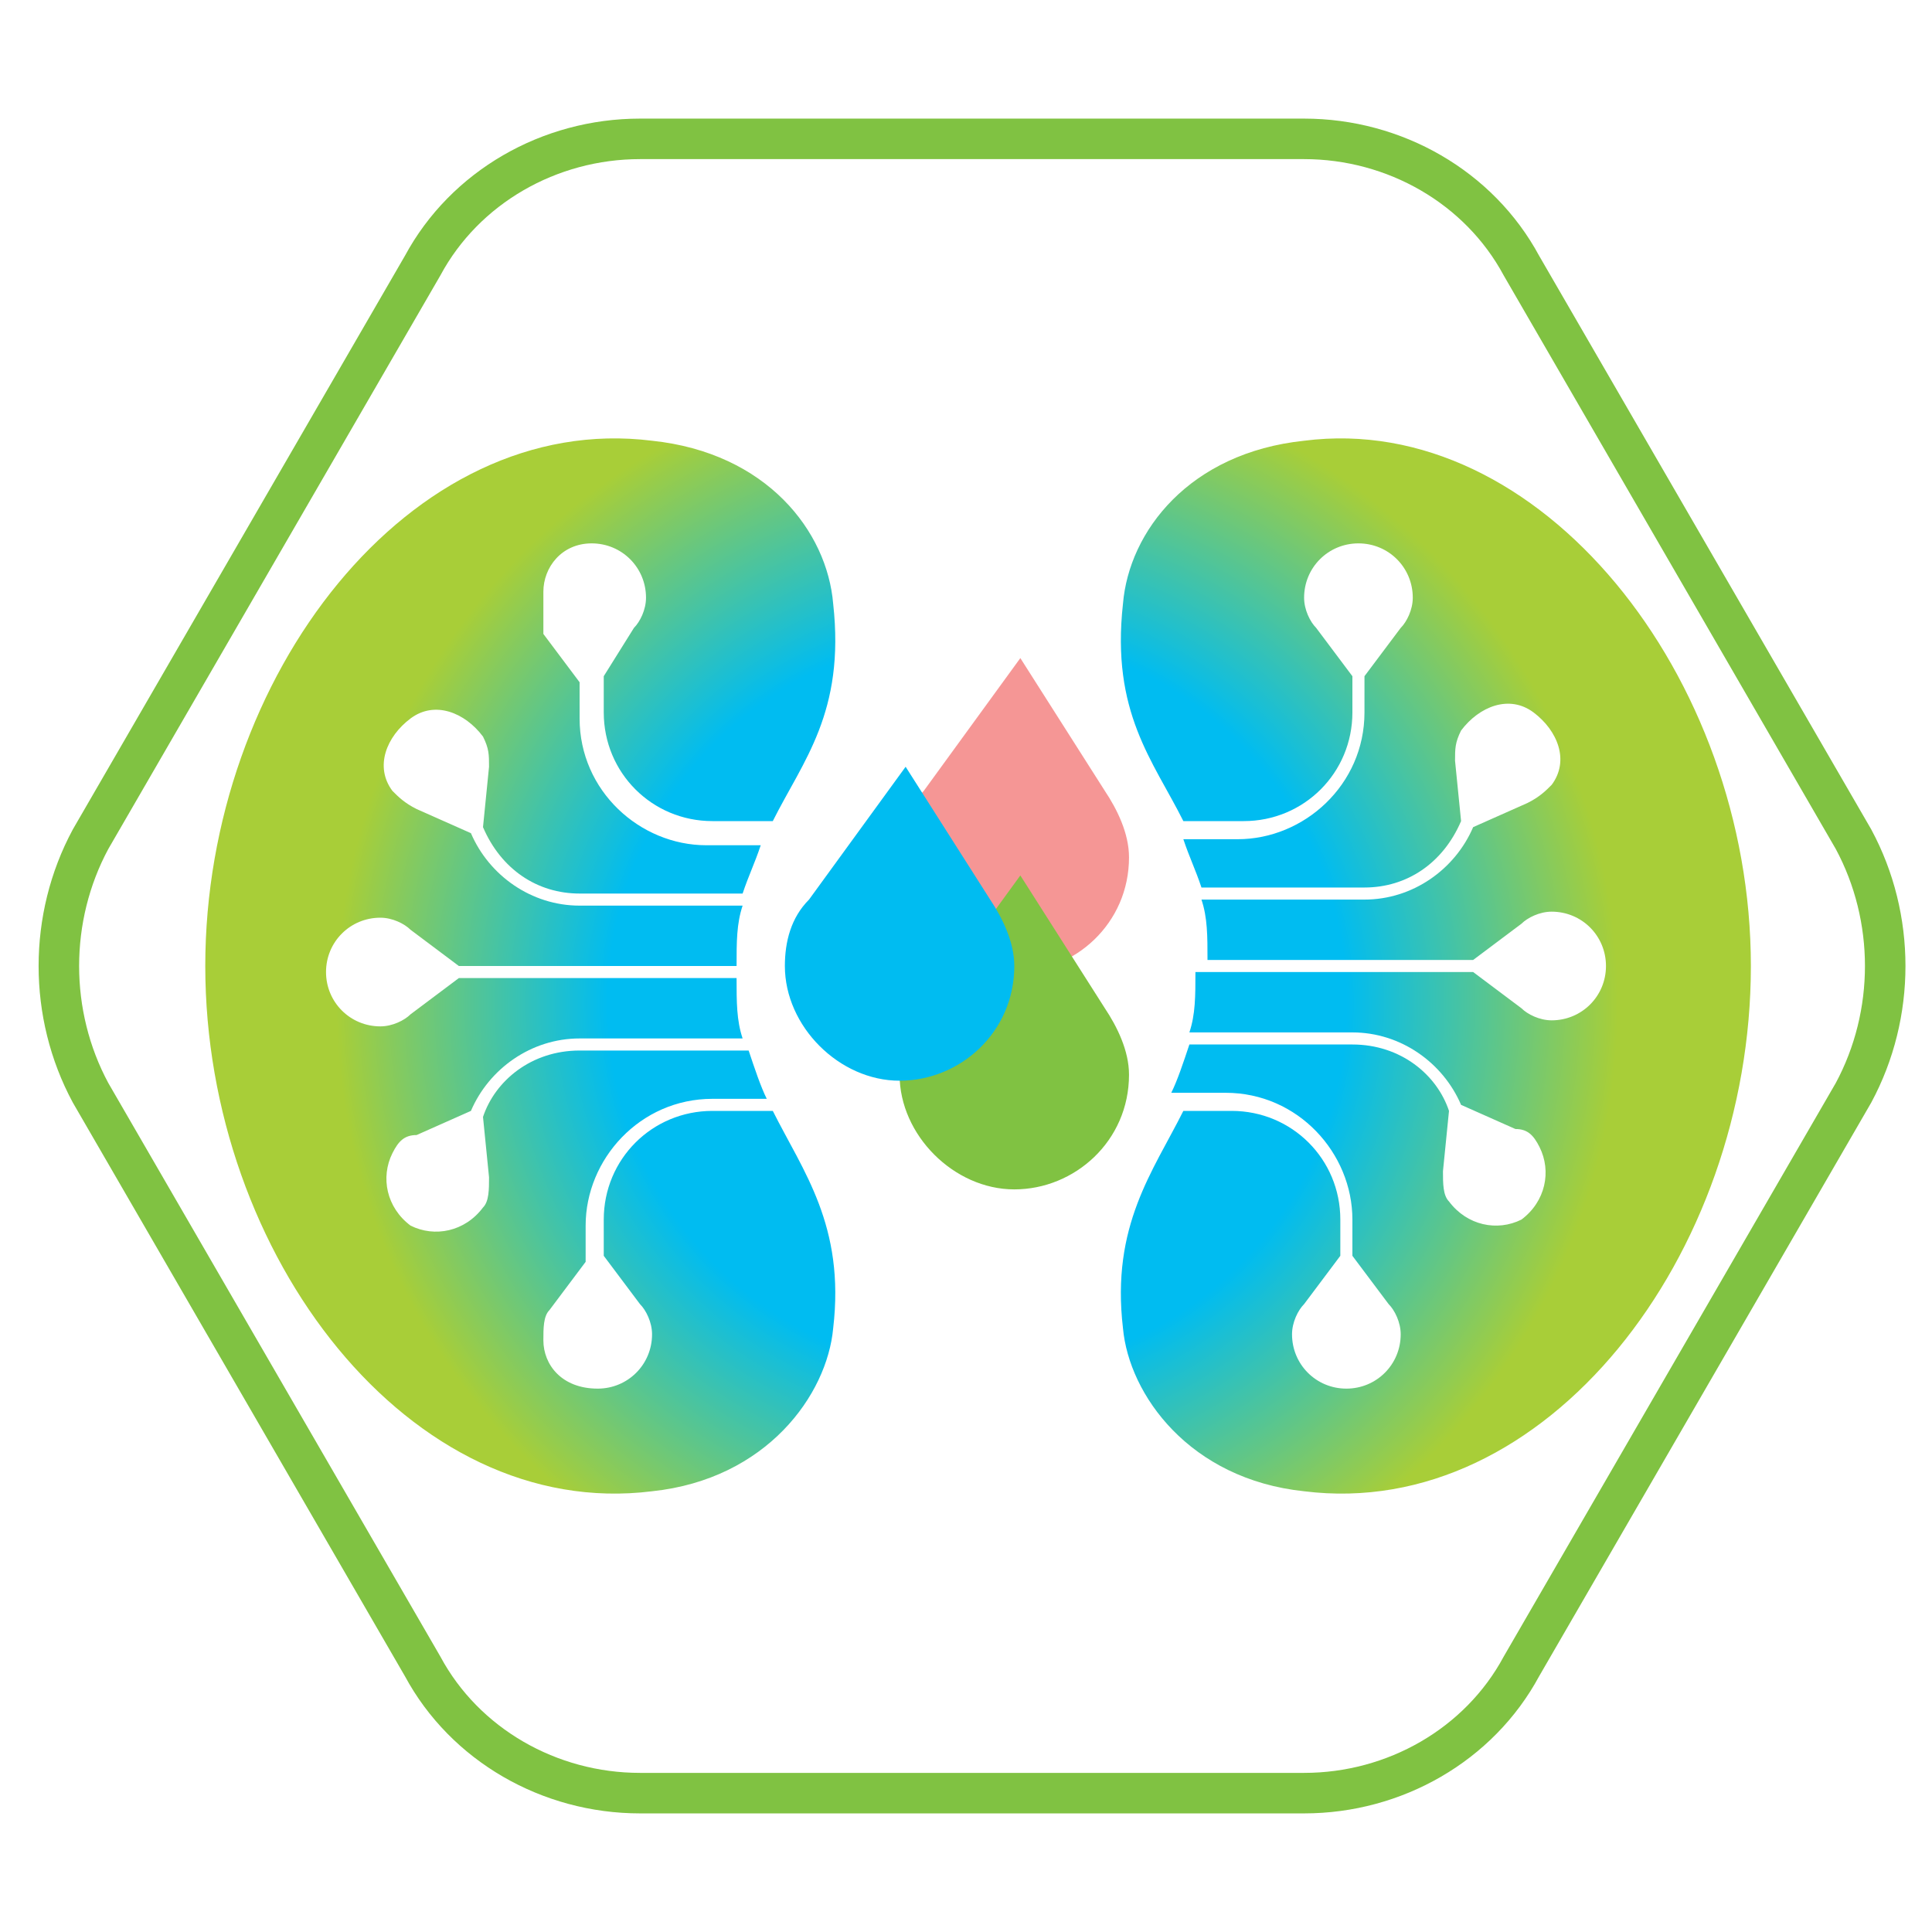 <?xml version="1.0" encoding="utf-8"?>
<!-- Generator: Adobe Illustrator 27.4.1, SVG Export Plug-In . SVG Version: 6.00 Build 0)  -->
<svg version="1.1" id="Layer_1" xmlns="http://www.w3.org/2000/svg" xmlns:xlink="http://www.w3.org/1999/xlink" x="0px" y="0px"
	 viewBox="0 0 32 32" style="enable-background:new 0 0 32 32;" xml:space="preserve">
<style type="text/css">
	.st0{fill:none;stroke:#80C242;stroke-width:0.671;stroke-miterlimit:10;}
	.st1{fill:#F59695;}
	.st2{fill:#80C242;}
	.st3{fill:#00BCF1;}
	.st4{fill:url(#SVGID_1_);}
	.st5{fill:url(#SVGID_00000147182632000884853930000009902324524912082576_);}
</style>
<g>
	<path class="st0" d="M21.6,2.3h-11C9.1,2.3,7.7,3.1,7,4.4l-5.5,9.5c-0.7,1.3-0.7,2.9,0,4.2L7,27.6c0.7,1.3,2.1,2.1,3.6,2.1h11
		c1.5,0,2.9-0.8,3.6-2.1l5.5-9.5c0.7-1.3,0.7-2.9,0-4.2l-5.5-9.5C24.5,3.1,23.1,2.3,21.6,2.3z"/>
	<g>
		<g>
			<path class="st1" d="M18.3,13.1c0.2,0.3,0.4,0.7,0.4,1.1c0,1.1-0.9,1.9-1.9,1.9s-1.9-0.9-1.9-1.9c0-0.4,0.1-0.8,0.4-1.1l1.6-2.2
				L18.3,13.1z"/>
			<path class="st2" d="M18.3,16.7c0.2,0.3,0.4,0.7,0.4,1.1c0,1.1-0.9,1.9-1.9,1.9s-1.9-0.9-1.9-1.9c0-0.4,0.1-0.8,0.4-1.1l1.6-2.2
				L18.3,16.7z"/>
			<path class="st3" d="M16.4,14.9c0.2,0.3,0.4,0.7,0.4,1.1c0,1.1-0.9,1.9-1.9,1.9s-1.9-0.9-1.9-1.9c0-0.4,0.1-0.8,0.4-1.1l1.6-2.2
				L16.4,14.9z"/>
		</g>
		<radialGradient id="SVGID_1_" cx="16.185" cy="16.623" r="11.782" gradientUnits="userSpaceOnUse">
			<stop  offset="0.519" style="stop-color:#00BCF1"/>
			<stop  offset="0.901" style="stop-color:#A8CE38"/>
		</radialGradient>
		<path class="st4" d="M20.4,18.4c1,0,1.8,0.8,1.8,1.8v0.6l-0.6,0.8c-0.1,0.1-0.2,0.3-0.2,0.5c0,0.5,0.4,0.9,0.9,0.9
			c0.5,0,0.9-0.4,0.9-0.9c0-0.2-0.1-0.4-0.2-0.5l-0.6-0.8v-0.6c0-1.1-0.9-2.1-2.1-2.1h-0.9c0.1-0.2,0.2-0.5,0.3-0.8h2.7
			c0.8,0,1.4,0.5,1.6,1.1l-0.1,1c0,0.2,0,0.4,0.1,0.5c0.3,0.4,0.8,0.5,1.2,0.3c0.4-0.3,0.5-0.8,0.3-1.2c-0.1-0.2-0.2-0.3-0.4-0.3
			l-0.9-0.4c-0.3-0.7-1-1.2-1.8-1.2h-2.7c0.1-0.3,0.1-0.6,0.1-1h4.6l0.8,0.6c0.1,0.1,0.3,0.2,0.5,0.2c0.5,0,0.9-0.4,0.9-0.9
			s-0.4-0.9-0.9-0.9c-0.2,0-0.4,0.1-0.5,0.2l-0.8,0.6H20c0-0.4,0-0.7-0.1-1h2.7c0.8,0,1.5-0.5,1.8-1.2l0.9-0.4
			c0.2-0.1,0.3-0.2,0.4-0.3c0.3-0.4,0.1-0.9-0.3-1.2c-0.4-0.3-0.9-0.1-1.2,0.3c-0.1,0.2-0.1,0.3-0.1,0.5l0.1,1
			c-0.3,0.7-0.9,1.1-1.6,1.1h-2.7c-0.1-0.3-0.2-0.5-0.3-0.8h0.9c1.1,0,2.1-0.9,2.1-2.1v-0.6l0.6-0.8c0.1-0.1,0.2-0.3,0.2-0.5
			c0-0.5-0.4-0.9-0.9-0.9c-0.5,0-0.9,0.4-0.9,0.9c0,0.2,0.1,0.4,0.2,0.5l0.6,0.8v0.6c0,1-0.8,1.8-1.8,1.8h-1c-0.5-1-1.2-1.8-1-3.6
			c0.1-1.2,1.1-2.5,3-2.7c3.9-0.5,7.4,3.9,7.4,8.7h0c0,0,0,0,0,0c0,0,0,0,0,0h0c0,4.8-3.4,9.2-7.4,8.7c-1.9-0.2-2.9-1.6-3-2.7
			c-0.2-1.7,0.5-2.6,1-3.6H20.4z"/>
		
			<radialGradient id="SVGID_00000099637068457819016300000003584537086424089760_" cx="16.185" cy="16.623" r="11.782" gradientUnits="userSpaceOnUse">
			<stop  offset="0.519" style="stop-color:#00BCF1"/>
			<stop  offset="0.901" style="stop-color:#A8CE38"/>
		</radialGradient>
		<path style="fill:url(#SVGID_00000099637068457819016300000003584537086424089760_);" d="M11.8,18.4c-1,0-1.8,0.8-1.8,1.8v0.6
			l0.6,0.8c0.1,0.1,0.2,0.3,0.2,0.5c0,0.5-0.4,0.9-0.9,0.9C9.3,23,9,22.6,9,22.2C9,22,9,21.8,9.1,21.7l0.6-0.8v-0.6
			c0-1.1,0.9-2.1,2.1-2.1h0.9c-0.1-0.2-0.2-0.5-0.3-0.8H9.6c-0.8,0-1.4,0.5-1.6,1.1l0.1,1c0,0.2,0,0.4-0.1,0.5
			c-0.3,0.4-0.8,0.5-1.2,0.3c-0.4-0.3-0.5-0.8-0.3-1.2c0.1-0.2,0.2-0.3,0.4-0.3l0.9-0.4c0.3-0.7,1-1.2,1.8-1.2h2.7
			c-0.1-0.3-0.1-0.6-0.1-1H7.6l-0.8,0.6c-0.1,0.1-0.3,0.2-0.5,0.2c-0.5,0-0.9-0.4-0.9-0.9s0.4-0.9,0.9-0.9c0.2,0,0.4,0.1,0.5,0.2
			l0.8,0.6h4.6c0-0.4,0-0.7,0.1-1H9.6c-0.8,0-1.5-0.5-1.8-1.2l-0.9-0.4c-0.2-0.1-0.3-0.2-0.4-0.3c-0.3-0.4-0.1-0.9,0.3-1.2
			c0.4-0.3,0.9-0.1,1.2,0.3c0.1,0.2,0.1,0.3,0.1,0.5l-0.1,1c0.3,0.7,0.9,1.1,1.6,1.1h2.7c0.1-0.3,0.2-0.5,0.3-0.8h-0.9
			c-1.1,0-2.1-0.9-2.1-2.1v-0.6l-0.6-0.8C9,10.2,9,10,9,9.8C9,9.4,9.3,9,9.8,9c0.5,0,0.9,0.4,0.9,0.9c0,0.2-0.1,0.4-0.2,0.5L10,11.2
			v0.6c0,1,0.8,1.8,1.8,1.8h1c0.5-1,1.2-1.8,1-3.6c-0.1-1.2-1.1-2.5-3-2.7C6.8,6.8,3.4,11.2,3.4,16h0c0,0,0,0,0,0c0,0,0,0,0,0h0
			c0,4.8,3.4,9.2,7.4,8.7c1.9-0.2,2.9-1.6,3-2.7c0.2-1.7-0.5-2.6-1-3.6H11.8z"/>
	</g>
</g>
</svg>

